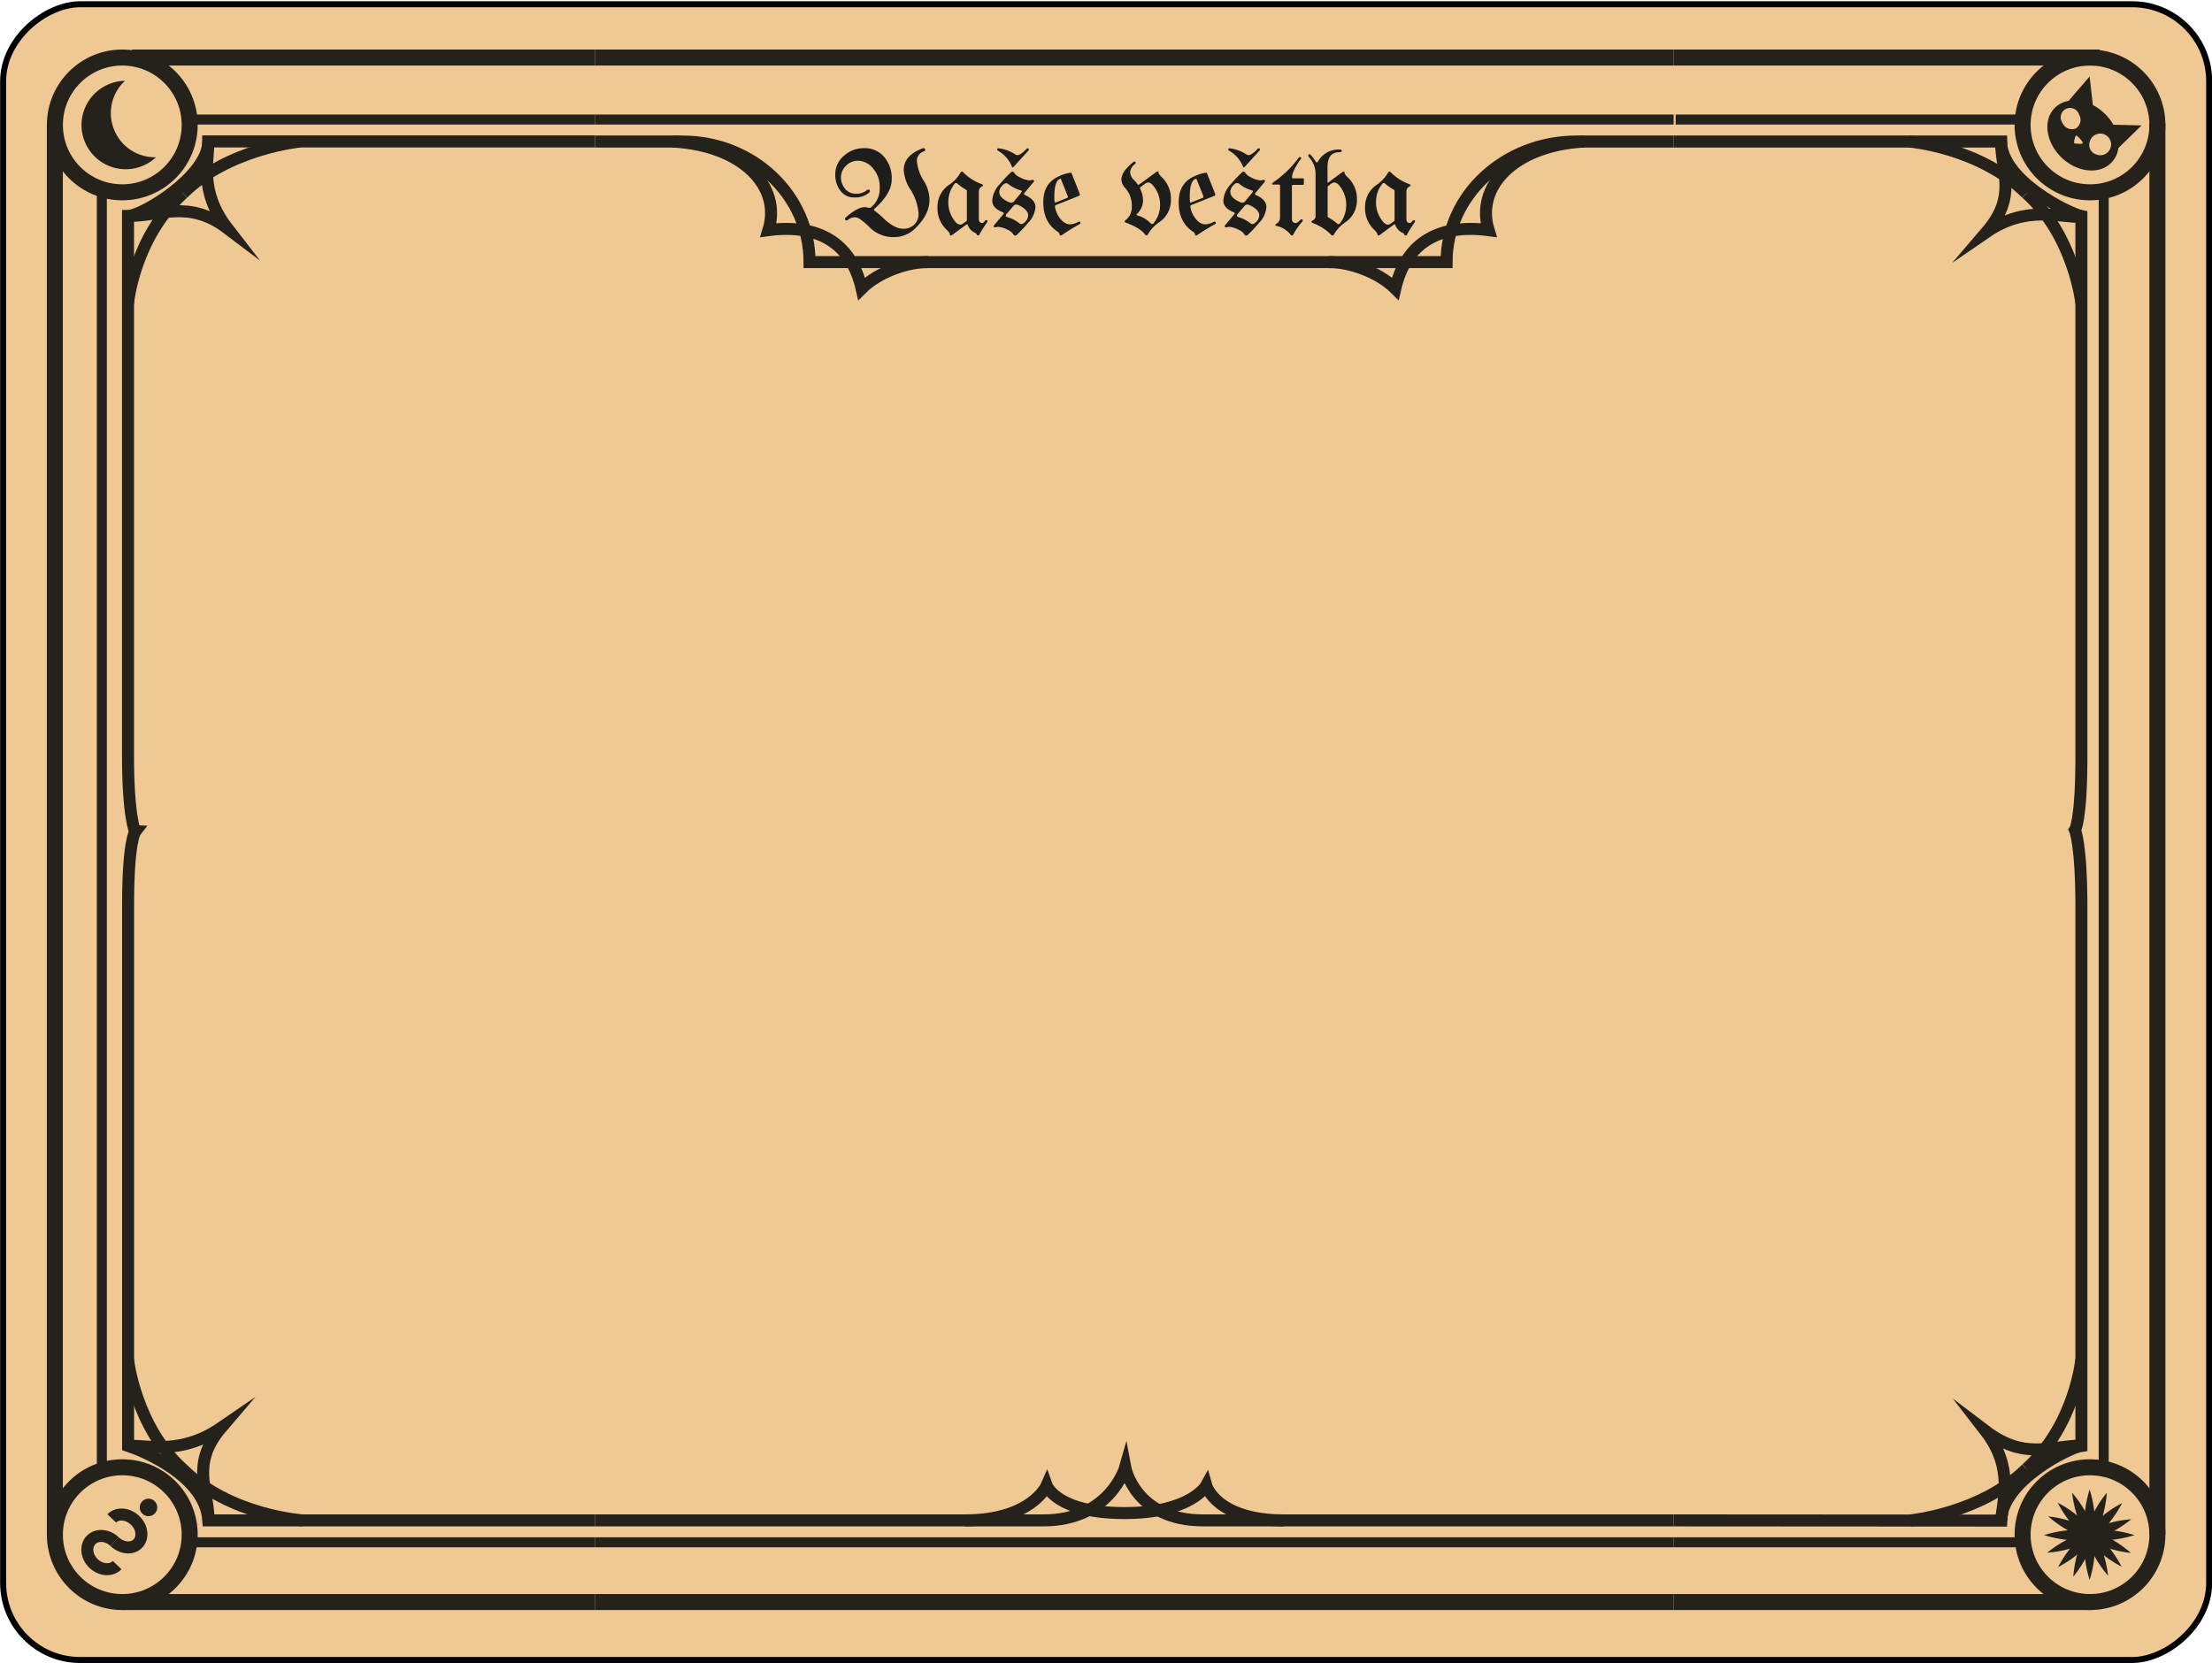 <svg id="Vrstva_12" data-name="Vrstva 12" xmlns="http://www.w3.org/2000/svg" viewBox="0 0 552.98 415.88"><defs><style>.cls-1{fill:#f0c893;stroke:#000;stroke-width:1.5px;}.cls-1,.cls-2,.cls-3,.cls-5{stroke-miterlimit:10;}.cls-2,.cls-3,.cls-5{fill:none;stroke:#25211b;}.cls-2{stroke-width:4px;}.cls-3{stroke-width:3px;}.cls-4{fill:#25211b;}.cls-5{stroke-width:2.5px;}.cls-6{fill:#1d1d1b;}</style></defs><title>kartaVestbaM</title><rect class="cls-1" x="69.51" y="-67.67" width="414.03" height="551.49" rx="19.26" transform="translate(484.6 -68.45) rotate(90)"/><line class="cls-2" x1="148.77" y1="14.39" x2="33" y2="14.39"/><polyline class="cls-2" points="418.39 14.39 367.92 14.39 191.87 14.39 148.77 14.39"/><line class="cls-2" x1="524.91" y1="14.39" x2="418.39" y2="14.39"/><line class="cls-2" x1="539.33" y1="383.75" x2="539.33" y2="30.89"/><line class="cls-2" x1="418.39" y1="400.6" x2="522.83" y2="400.6"/><line class="cls-2" x1="148.77" y1="400.6" x2="418.39" y2="400.6"/><line class="cls-2" x1="30.57" y1="400.6" x2="148.77" y2="400.6"/><line class="cls-2" x1="13.71" y1="31.24" x2="13.71" y2="383.75"/><path class="cls-3" d="M32,54c7.94.09,15.15-4.25,24.89,3.13-7.31-9.43-4.64-17-4.83-21.77"/><path class="cls-3" d="M45.78,48.32C57.05,37.14,75,35.39,75,35.39"/><path class="cls-3" d="M45.78,48.32C33.54,59.34,32,75.82,32,75.82"/><path class="cls-3" d="M52.13,380.18c.09-7.46-4.66-14,3.19-23.19-10,6.87-18.06,4.36-23.16,4.55"/><path class="cls-3" d="M75.68,380.18S57.5,379,45.78,367.46h0C33.88,356.86,32,340,32,340"/><path class="cls-3" d="M500.27,35.39c-.09,7.46,4.19,13.47-3.66,22.63,10-6.87,18.61-3.59,23.72-3.78"/><path class="cls-3" d="M506.57,48.32c11.89,10.6,13.76,27.5,13.76,27.5"/><path class="cls-3" d="M506.57,48.32c-11.72-11.5-29.26-12.93-29.26-12.93"/><path class="cls-3" d="M520.33,361.45c-7.92.13-14.28,3.72-24-3.66,7.31,9.44,4.21,17.45,4,22.44"/><path class="cls-3" d="M506.57,367.3c-11.27,11.18-29,12.88-29,12.88"/><path class="cls-3" d="M506.57,367.3c12.24-11,13.76-27.5,13.76-27.5"/><path class="cls-3" d="M232,65.54c-5.15-.07-12.43,2.48-16.6,6.63C213,61.62,205.54,55.8,192.1,57.55c3.34-10.83-6.24-21.17-23.9-22.16"/><path class="cls-3" d="M332.2,65.54c5.16-.07,12.43,2.48,16.61,6.63,2.43-10.55,9.88-16.37,23.33-14.62-3.34-10.83,6.24-21.17,23.9-22.16"/><path class="cls-3" d="M148.77,380.18H52.08c-.72-11.06-16.41-17.43-20.06-18.64V226.27c0-16,1.77-18.28,1.77-18.28S32,204.45,32,188.77V54c3.53,0,20.06-9.94,20.06-18.64h96.69"/><path class="cls-3" d="M418.39,380.18H300.74c-17,0-19.45-13.28-19.45-13.28s-3.76,13.28-20.44,13.28H148.77"/><path class="cls-3" d="M418.39,35.39h81.88c.05,9.73,16.93,18,20.06,18.64V189.27c0,16-1.61,18.28-1.61,18.28s1.61,3.54,1.61,19.22V361.54c-3,.41-19.9,8.79-20.06,18.69l-81.88-.05"/><path class="cls-3" d="M148.77,35.39h21.89c17.52,0,31.72,13.5,31.72,30.15H361.63c0-16.65,14.53-30.15,32.44-30.15h24.32"/><path class="cls-3" d="M321,380.18c-17,0-19.45-8.71-19.45-8.71s-3.77,6.88-20.44,6.88c-17,0-19.45-6.88-19.45-6.88s-3.77,8.71-20.44,8.71"/><circle class="cls-2" cx="30.57" cy="31.24" r="16.85"/><circle class="cls-2" cx="30.57" cy="383.75" r="16.85"/><circle class="cls-2" cx="522.48" cy="31.24" r="16.85"/><circle class="cls-2" cx="522.48" cy="383.75" r="16.85"/><path class="cls-4" d="M28.53,32.45A11,11,0,0,1,31.24,20.2a10.91,10.91,0,0,0-3.89.8A11.05,11.05,0,1,0,39,39.32,11,11,0,0,1,28.53,32.45Z"/><path class="cls-4" d="M529.58,37l5.8-5.64-7.06-.18A12,12,0,0,0,526,28.27a12.17,12.17,0,0,0-2.8-2l-.82-7.14-5.24,6.09a6.47,6.47,0,0,0-3.58,1.88c-2.91,3.1-2.07,8.63,1.88,12.36s9.53,4.24,12.44,1.15A6.43,6.43,0,0,0,529.58,37Zm-10.66-4.87a2.56,2.56,0,0,1-3.31-1.39,2.35,2.35,0,1,1,4.13-2.11A2.56,2.56,0,0,1,518.92,32.14Zm-.17,3.76c-.62,0,.13-1.89.13-1.89.17-.48,1.65,1.18,1.78,1.68S519.36,35.88,518.75,35.9ZM524,38.61a2.49,2.49,0,0,1-1.59-3.12A2.71,2.71,0,1,1,524,38.61Z"/><line class="cls-5" x1="25.46" y1="47.31" x2="25.46" y2="366.54"/><line class="cls-5" x1="148.77" y1="29.89" x2="47.42" y2="29.89"/><line class="cls-5" x1="418.39" y1="29.89" x2="148.77" y2="29.89"/><line class="cls-5" x1="504.92" y1="29.89" x2="418.9" y2="29.89"/><line class="cls-5" x1="525.91" y1="367.25" x2="525.91" y2="48.32"/><line class="cls-5" x1="148.77" y1="385.66" x2="47.29" y2="385.66"/><line class="cls-5" x1="418.39" y1="385.66" x2="148.77" y2="385.66"/><line class="cls-5" x1="505.05" y1="385.66" x2="418.39" y2="385.66"/><circle class="cls-4" cx="522.5" cy="383.75" r="5.5"/><path class="cls-4" d="M511,383.86a29.76,29.76,0,0,1,5.65-1.18,50,50,0,0,1,11.3,0,29.16,29.16,0,0,1,5.65,1.18,29.16,29.16,0,0,1-5.65,1.18,50,50,0,0,1-11.3,0A29.76,29.76,0,0,1,511,383.86Z"/><path class="cls-4" d="M522.39,372.45a29.76,29.76,0,0,1,1.18,5.65,50,50,0,0,1,0,11.3,29.16,29.16,0,0,1-1.18,5.65,28.43,28.43,0,0,1-1.18-5.65,50,50,0,0,1,0-11.3A29.76,29.76,0,0,1,522.39,372.45Z"/><path class="cls-4" d="M514.4,375.76a28.63,28.63,0,0,1,4.82,3.16,49.83,49.83,0,0,1,8,8,29.13,29.13,0,0,1,3.16,4.83,29.13,29.13,0,0,1-4.83-3.16,49.83,49.83,0,0,1-8-8A28.63,28.63,0,0,1,514.4,375.76Z"/><path class="cls-4" d="M514.51,391.85a29.78,29.78,0,0,1,3.16-4.83,50.32,50.32,0,0,1,8-8,29.13,29.13,0,0,1,4.83-3.16,29.13,29.13,0,0,1-3.16,4.83,47.29,47.29,0,0,1-3.77,4.22,50.44,50.44,0,0,1-4.22,3.77A29.78,29.78,0,0,1,514.51,391.85Z"/><path class="cls-4" d="M511.78,388.26a29.42,29.42,0,0,1,4.81-3.18,49.68,49.68,0,0,1,5.13-2.39,47.61,47.61,0,0,1,5.37-1.79,29.44,29.44,0,0,1,5.69-1,28.53,28.53,0,0,1-4.82,3.19,48.73,48.73,0,0,1-5.13,2.39,49.66,49.66,0,0,1-5.37,1.78A29.2,29.2,0,0,1,511.78,388.26Z"/><path class="cls-4" d="M512.05,379.18a29.58,29.58,0,0,1,5.64,1.21,49,49,0,0,1,5.31,2,49.77,49.77,0,0,1,5,2.57,29.44,29.44,0,0,1,4.69,3.36,28.93,28.93,0,0,1-5.65-1.2,49.65,49.65,0,0,1-5.3-2,48.68,48.68,0,0,1-5-2.58A28.9,28.9,0,0,1,512.05,379.18Z"/><path class="cls-4" d="M518,373.25a28.62,28.62,0,0,1,3.31,4.73,49.34,49.34,0,0,1,4.46,10.39A29,29,0,0,1,527,394a28.13,28.13,0,0,1-3.31-4.72,47.9,47.9,0,0,1-2.53-5.07,48.85,48.85,0,0,1-1.93-5.32A29.89,29.89,0,0,1,518,373.25Z"/><path class="cls-4" d="M526.69,373.25a29.44,29.44,0,0,1-1,5.69,49.59,49.59,0,0,1-1.8,5.36,46,46,0,0,1-2.39,5.13,28.06,28.06,0,0,1-3.19,4.81,29.2,29.2,0,0,1,1-5.68,49.64,49.64,0,0,1,4.2-10.5A29.42,29.42,0,0,1,526.69,373.25Z"/><path class="cls-3" d="M29.28,391.36c-1.45,1.51-4.08,1.33-5.89-.4s-2.08-4.35-.64-5.86,4.09-1.34,5.89.39"/><path class="cls-3" d="M27.94,379.69c1.41-1.47,4-1.26,5.82.47s2.12,4.32.71,5.8-4,1.26-5.83-.47"/><circle class="cls-4" cx="37.12" cy="376.94" r="2.19"/><path class="cls-6" d="M210.08,47.69a6.67,6.67,0,0,1-1.27-4.2,6,6,0,0,1,2.12-4.5,7.36,7.36,0,0,1,5.12-1.94A6.31,6.31,0,0,1,221,39.2a8.19,8.19,0,0,1,1.92,5.68q0,3.49-4.31,7.32a.32.32,0,0,0-.13.24.38.38,0,0,0,.17.26,20.65,20.65,0,0,1,1.88,1.56c2,2,3.73,2.93,5.21,2.93a3.63,3.63,0,0,0,3.89-3.85,13,13,0,0,0-2.14-6.12,9.77,9.77,0,0,1-1.56-4.76c0-2.37,1.56-4.15,4.66-5.35a.89.89,0,0,1,.3-.06c.25,0,.38.15.38.44s-.12.3-.36.38a2.46,2.46,0,0,0-1.69,2.51,11.2,11.2,0,0,0,1.86,5.07A9,9,0,0,1,232.36,50q0,3.45-3.2,6.74a7.64,7.64,0,0,1-5.61,2.56,8.44,8.44,0,0,1-6.18-2.48q-2.49-2.49-3.57-2.49a2.56,2.56,0,0,0-1.74.59.68.68,0,0,1-.39.21.38.38,0,0,1-.43-.43c0-.11.08-.23.24-.37q2.88-2.52,4.65-2.52a2.46,2.46,0,0,1,.73.09,1.9,1.9,0,0,0,.43.08.9.9,0,0,0,.63-.27,6,6,0,0,0,2-4.75,7,7,0,0,0-1.7-4.89,4.92,4.92,0,0,0-3.63-1.87,4.12,4.12,0,0,0-3.14,1.29,4,4,0,0,0-1.22,2.85,4.4,4.4,0,0,0,1,2.82,3.29,3.29,0,0,0,2.74,1.27,3.88,3.88,0,0,0,2.64-.8.72.72,0,0,1,.44-.22c.28,0,.41.13.41.39a.58.58,0,0,1-.25.41,5.23,5.23,0,0,1-3.57,1.16A4.2,4.2,0,0,1,210.08,47.69Z"/><path class="cls-6" d="M234.36,51.8a6.63,6.63,0,0,1,3-5.65,9.23,9.23,0,0,0,2.77-3,.39.39,0,0,1,.33-.24.6.6,0,0,1,.41.25,12.41,12.41,0,0,0,4.57,2.89c.2.08.3.18.3.28s-.12.22-.36.36a1.26,1.26,0,0,0-.68,1.16v6.9c0,.67.29,1,.85,1a.68.68,0,0,0,.54-.35c.17-.24.34-.35.5-.35s.27.09.27.29a1,1,0,0,1-.24.45,32,32,0,0,0-1.76,2.83.37.37,0,0,1-.34.26.36.36,0,0,1-.33-.25,1,1,0,0,0-.47-.42,3.44,3.44,0,0,1-1.81-2c0-.09-.08-.13-.14-.13a.4.4,0,0,0-.2.08l-3.39,2.49a1,1,0,0,1-.51.25c-.13,0-.19-.08-.19-.26s-.27-.66-.8-1.16A7.36,7.36,0,0,1,234.36,51.8Zm2.72-1.53a7.42,7.42,0,0,0,1.77,5.2,1.77,1.77,0,0,0,1.1.7,1.17,1.17,0,0,0,.73-.21l.87-.64a.36.36,0,0,0,.16-.31V47.7a.29.29,0,0,0-.18-.26,12,12,0,0,1-2.18-1.52.59.59,0,0,0-.37-.17.44.44,0,0,0-.32.19A7.1,7.1,0,0,0,237.08,50.27Z"/><path class="cls-6" d="M248.05,50.14a6.42,6.42,0,0,1,1.88-4.08,38,38,0,0,1,2.69-2.88.84.84,0,0,1,.52-.27c.14,0,.29.12.45.37A3.11,3.11,0,0,0,255,44.35a6.14,6.14,0,0,0,2.37.76,1,1,0,0,0,.41-.07,1.06,1.06,0,0,1,.34-.06.42.42,0,0,1,.27.09.23.23,0,0,1,.12.19.46.46,0,0,1-.12.25l-2.28,2.73a.41.41,0,0,0-.12.28q0,.13.24.24c1.74.79,2.62,1.79,2.62,3a6.25,6.25,0,0,1-1.88,4,36.64,36.64,0,0,1-2.69,2.89.82.82,0,0,1-.52.26c-.15,0-.31-.12-.46-.36a3.08,3.08,0,0,0-1.37-1.07,6.17,6.17,0,0,0-2.38-.76,1.25,1.25,0,0,0-.4.06.86.86,0,0,1-.34.07.46.46,0,0,1-.29-.09.24.24,0,0,1-.12-.19.43.43,0,0,1,.12-.25l2.29-2.74a.34.34,0,0,0,.11-.26c0-.11-.07-.19-.23-.25C248.92,52.39,248.05,51.43,248.05,50.14Zm9.17-12.76a.51.51,0,0,1-.16.32l-3.65,4a.34.34,0,0,1-.25.15c-.09,0-.15-.07-.2-.22a8,8,0,0,0-3.46-3.94.43.43,0,0,1-.22-.32c0-.19.11-.28.31-.28a9.38,9.38,0,0,1,4.19,1.51,1.27,1.27,0,0,0,.56.19,1.2,1.2,0,0,0,.45-.09,6,6,0,0,0,1.76-1.41.53.53,0,0,1,.35-.2A.28.28,0,0,1,257.22,37.38ZM249.81,48c0,1,.79,1.8,2.37,2.53a1.6,1.6,0,0,0,.68.15.9.9,0,0,0,.67-.38l1.7-2.05a.63.63,0,0,0,.21-.4q0-.19-.33-.27a8.61,8.61,0,0,1-3-1.53,1,1,0,0,0-.59-.23q-.48,0-1.08.72A2.28,2.28,0,0,0,249.81,48Zm1.63,6c0,.12.1.21.32.27a8.47,8.47,0,0,1,3,1.52.94.94,0,0,0,.59.24q.48,0,1.08-.72a2.28,2.28,0,0,0,.6-1.46c0-.93-.79-1.78-2.37-2.54a1.6,1.6,0,0,0-.68-.15.9.9,0,0,0-.67.39l-1.71,2A.61.61,0,0,0,251.44,54Z"/><path class="cls-6" d="M260.81,50.59c0-3.21,1.3-5.37,3.91-6.51a8.88,8.88,0,0,1,3-.89.15.15,0,0,1,.15.1l2.08,5.23a.39.39,0,0,1,0,.18c0,.13-.08.22-.25.29L264,51.26c-.18.07-.26.17-.26.29a.76.76,0,0,0,0,.15,6.6,6.6,0,0,0,.6,1.88c.9,1.68,2,2.52,3.22,2.52a4.62,4.62,0,0,0,1.94-.59.7.7,0,0,1,.29-.1c.2,0,.31.11.31.35s-.09.21-.27.31q-2.16,1.22-4.26,2.63a.83.83,0,0,1-.44.19c-.11,0-.19-.11-.26-.35a1,1,0,0,0-.43-.57Q260.81,55.6,260.81,50.59Zm2.77-1.41a8.93,8.93,0,0,0,.06,1.32c0,.09.05.13.11.13a.45.45,0,0,0,.18,0l2.84-1.13a.29.29,0,0,0,.21-.26.49.49,0,0,0-.05-.18l-1.67-4.2c0-.1-.08-.15-.13-.15H265Q263.58,45.24,263.58,49.18Z"/><path class="cls-6" d="M280.34,44.89c0-1.33,1-2.75,2.88-4.28a1,1,0,0,1,.41-.22q.27,0,.27.3a.5.5,0,0,1-.19.36,2.75,2.75,0,0,0-1.19,2,3,3,0,0,0,1,2,9,9,0,0,1,.84,1c.07.1.14.16.22.16a.37.37,0,0,0,.23-.09l4.1-3a1.11,1.11,0,0,1,.52-.25c.12,0,.19.09.19.27s.26.66.8,1.15a7.43,7.43,0,0,1,2.3,5.67,6.62,6.62,0,0,1-3,5.66,9.46,9.46,0,0,0-2.77,3,.37.37,0,0,1-.35.23.46.46,0,0,1-.38-.25q-1-1.47-4.7-2.91c-.25-.1-.38-.2-.38-.3s.1-.23.29-.39a3.94,3.94,0,0,0,1.51-3.25,6.66,6.66,0,0,0-1.6-4.69A3.25,3.25,0,0,1,280.34,44.89Zm3.78,8.79c0,.09.07.15.23.19a7.21,7.21,0,0,1,3.33,2,.46.46,0,0,0,.35.16.4.4,0,0,0,.33-.19A7,7,0,0,0,290,51.54a7.36,7.36,0,0,0-1.78-5.2c-.43-.47-.79-.7-1.09-.7a1.27,1.27,0,0,0-.74.2l-1.23.91a.38.38,0,0,0-.17.26.54.54,0,0,0,.06.25,6.67,6.67,0,0,1,.7,3,4.83,4.83,0,0,1-1.45,3.18A.42.42,0,0,0,284.12,53.68Z"/><path class="cls-6" d="M294.66,50.59c0-3.21,1.31-5.37,3.91-6.51a8.88,8.88,0,0,1,3-.89.15.15,0,0,1,.15.1l2.08,5.23a.39.39,0,0,1,0,.18c0,.13-.08.22-.25.29l-5.71,2.27c-.17.07-.26.17-.26.29a.76.76,0,0,0,0,.15,6.6,6.6,0,0,0,.6,1.88c.9,1.68,2,2.52,3.23,2.52a4.63,4.63,0,0,0,1.93-.59.75.75,0,0,1,.29-.1c.21,0,.31.11.31.35s-.09.21-.26.31q-2.18,1.22-4.27,2.63a.83.83,0,0,1-.44.19c-.1,0-.19-.11-.25-.35a1,1,0,0,0-.43-.57Q294.65,55.6,294.66,50.59Zm2.77-1.41a8.93,8.93,0,0,0,.06,1.32c0,.09.06.13.11.13a.42.42,0,0,0,.18,0l2.85-1.13a.29.29,0,0,0,.2-.26.45.45,0,0,0,0-.18l-1.67-4.2c0-.1-.09-.15-.14-.15h-.11Q297.43,45.24,297.43,49.18Z"/><path class="cls-6" d="M305.83,50.14a6.4,6.4,0,0,1,1.87-4.08,35.53,35.53,0,0,1,2.7-2.88.8.8,0,0,1,.51-.27c.15,0,.3.12.45.37a3.23,3.23,0,0,0,1.38,1.07,6.19,6.19,0,0,0,2.37.76,1,1,0,0,0,.41-.07,1.06,1.06,0,0,1,.34-.06.45.45,0,0,1,.28.09.23.23,0,0,1,.12.19.46.46,0,0,1-.12.25l-2.29,2.73a.4.4,0,0,0-.11.28c0,.09.07.17.23.24,1.75.79,2.62,1.79,2.62,3a6.23,6.23,0,0,1-1.87,4,36.2,36.2,0,0,1-2.7,2.89.8.8,0,0,1-.52.26c-.15,0-.3-.12-.46-.36a3,3,0,0,0-1.36-1.07,6.21,6.21,0,0,0-2.39-.76,1.14,1.14,0,0,0-.39.06.91.91,0,0,1-.35.07.43.43,0,0,1-.28-.09.24.24,0,0,1-.12-.19.43.43,0,0,1,.12-.25l2.28-2.74a.35.35,0,0,0,.12-.26c0-.11-.08-.19-.24-.25C306.69,52.39,305.83,51.43,305.83,50.14ZM315,37.38a.53.53,0,0,1-.17.32l-3.64,4a.38.38,0,0,1-.26.15c-.08,0-.15-.07-.2-.22a8,8,0,0,0-3.45-3.94.41.41,0,0,1-.22-.32c0-.19.1-.28.3-.28a9.34,9.34,0,0,1,4.19,1.51,1.35,1.35,0,0,0,.57.19,1.12,1.12,0,0,0,.44-.09,6,6,0,0,0,1.76-1.41.56.56,0,0,1,.35-.2C314.89,37.07,315,37.17,315,37.38ZM307.58,48c0,1,.79,1.8,2.38,2.53a1.56,1.56,0,0,0,.67.15.9.9,0,0,0,.67-.38l1.7-2.05a.63.63,0,0,0,.21-.4c0-.13-.11-.22-.32-.27A8.58,8.58,0,0,1,309.84,46a1,1,0,0,0-.59-.23c-.32,0-.68.24-1.07.72A2.24,2.24,0,0,0,307.58,48Zm1.63,6c0,.12.11.21.32.27a8.47,8.47,0,0,1,3,1.52.94.94,0,0,0,.59.24q.48,0,1.08-.72a2.28,2.28,0,0,0,.6-1.46c0-.93-.79-1.78-2.37-2.54a1.56,1.56,0,0,0-.67-.15.9.9,0,0,0-.68.39l-1.71,2A.61.61,0,0,0,309.21,54Z"/><path class="cls-6" d="M318,46c0-.14.12-.28.36-.45a25.76,25.76,0,0,0,6.16-5.93c.17-.24.32-.35.47-.35s.28.09.28.29A.82.82,0,0,1,325,40q-2.05,3-2,4.38c0,.14.07.21.22.21h2.42a.28.28,0,0,1,.32.32v1a.28.28,0,0,1-.32.32h-2.36c-.22,0-.32.11-.32.33V54.7c0,.71.33,1.06,1,1.06q.38,0,1.05-.72a.5.5,0,0,1,.34-.2q.33,0,.33.3a.56.56,0,0,1-.17.34,16.62,16.62,0,0,0-2.24,3.21.3.3,0,0,1-.27.2.51.51,0,0,1-.35-.2,6.15,6.15,0,0,0-3.56-2.21c-.16,0-.25-.09-.25-.21A.29.29,0,0,1,319,56a1.78,1.78,0,0,0,1-1.69V46.49c0-.22-.1-.33-.29-.33h-1.31C318.11,46.16,318,46.1,318,46Z"/><path class="cls-6" d="M327.07,38.84c0-.19.1-.28.3-.28s.73.6,1.51,1.8c.11.17.21.25.32.25s.2-.07.28-.22a5.89,5.89,0,0,1,5.39-3c.37,0,.56.11.56.33s-.19.33-.56.33q-3,0-3,3.72v3.71c0,.12,0,.19.07.19a.24.24,0,0,0,.15-.06l3.32-2.45a1.1,1.1,0,0,1,.53-.25q.18,0,.18.27c0,.27.27.66.8,1.15a7.39,7.39,0,0,1,2.3,5.67,6.64,6.64,0,0,1-3,5.66,9.23,9.23,0,0,0-2.77,3,.38.38,0,0,1-.33.23.56.56,0,0,1-.41-.25,12.55,12.55,0,0,0-4.57-2.88c-.2-.09-.3-.18-.3-.29s.12-.22.36-.36a1.24,1.24,0,0,0,.68-1.15V43.84a6.21,6.21,0,0,0-1.7-4.6A.54.54,0,0,1,327.07,38.84ZM331.9,54.1a.29.29,0,0,0,.18.27,12,12,0,0,1,2.18,1.52.57.57,0,0,0,.36.16.41.41,0,0,0,.33-.19,7.09,7.09,0,0,0,1.58-4.32,7.4,7.4,0,0,0-1.77-5.2,1.72,1.72,0,0,0-1.11-.7,1.13,1.13,0,0,0-.71.19l-.86.64a.4.4,0,0,0-.18.32Z"/><path class="cls-6" d="M341.25,51.8a6.63,6.63,0,0,1,3-5.65,9.23,9.23,0,0,0,2.77-3,.39.39,0,0,1,.33-.24.56.56,0,0,1,.4.25,12.56,12.56,0,0,0,4.58,2.89c.2.08.3.18.3.28s-.12.22-.36.36a1.26,1.26,0,0,0-.68,1.16v6.9c0,.67.29,1,.85,1a.68.68,0,0,0,.54-.35c.17-.24.34-.35.5-.35s.27.09.27.29a1,1,0,0,1-.24.45,32,32,0,0,0-1.76,2.83.37.37,0,0,1-.34.26.36.36,0,0,1-.33-.25,1,1,0,0,0-.47-.42,3.49,3.49,0,0,1-1.82-2c0-.09-.07-.13-.13-.13a.4.4,0,0,0-.2.08l-3.39,2.49a1,1,0,0,1-.52.25c-.12,0-.18-.08-.18-.26s-.27-.66-.8-1.16A7.36,7.36,0,0,1,341.25,51.8ZM344,50.27a7.42,7.42,0,0,0,1.77,5.2,1.77,1.77,0,0,0,1.1.7,1.17,1.17,0,0,0,.73-.21l.87-.64a.36.36,0,0,0,.16-.31V47.7a.29.29,0,0,0-.18-.26,12,12,0,0,1-2.18-1.52.59.59,0,0,0-.37-.17.44.44,0,0,0-.32.19A7.1,7.1,0,0,0,344,50.27Z"/></svg>